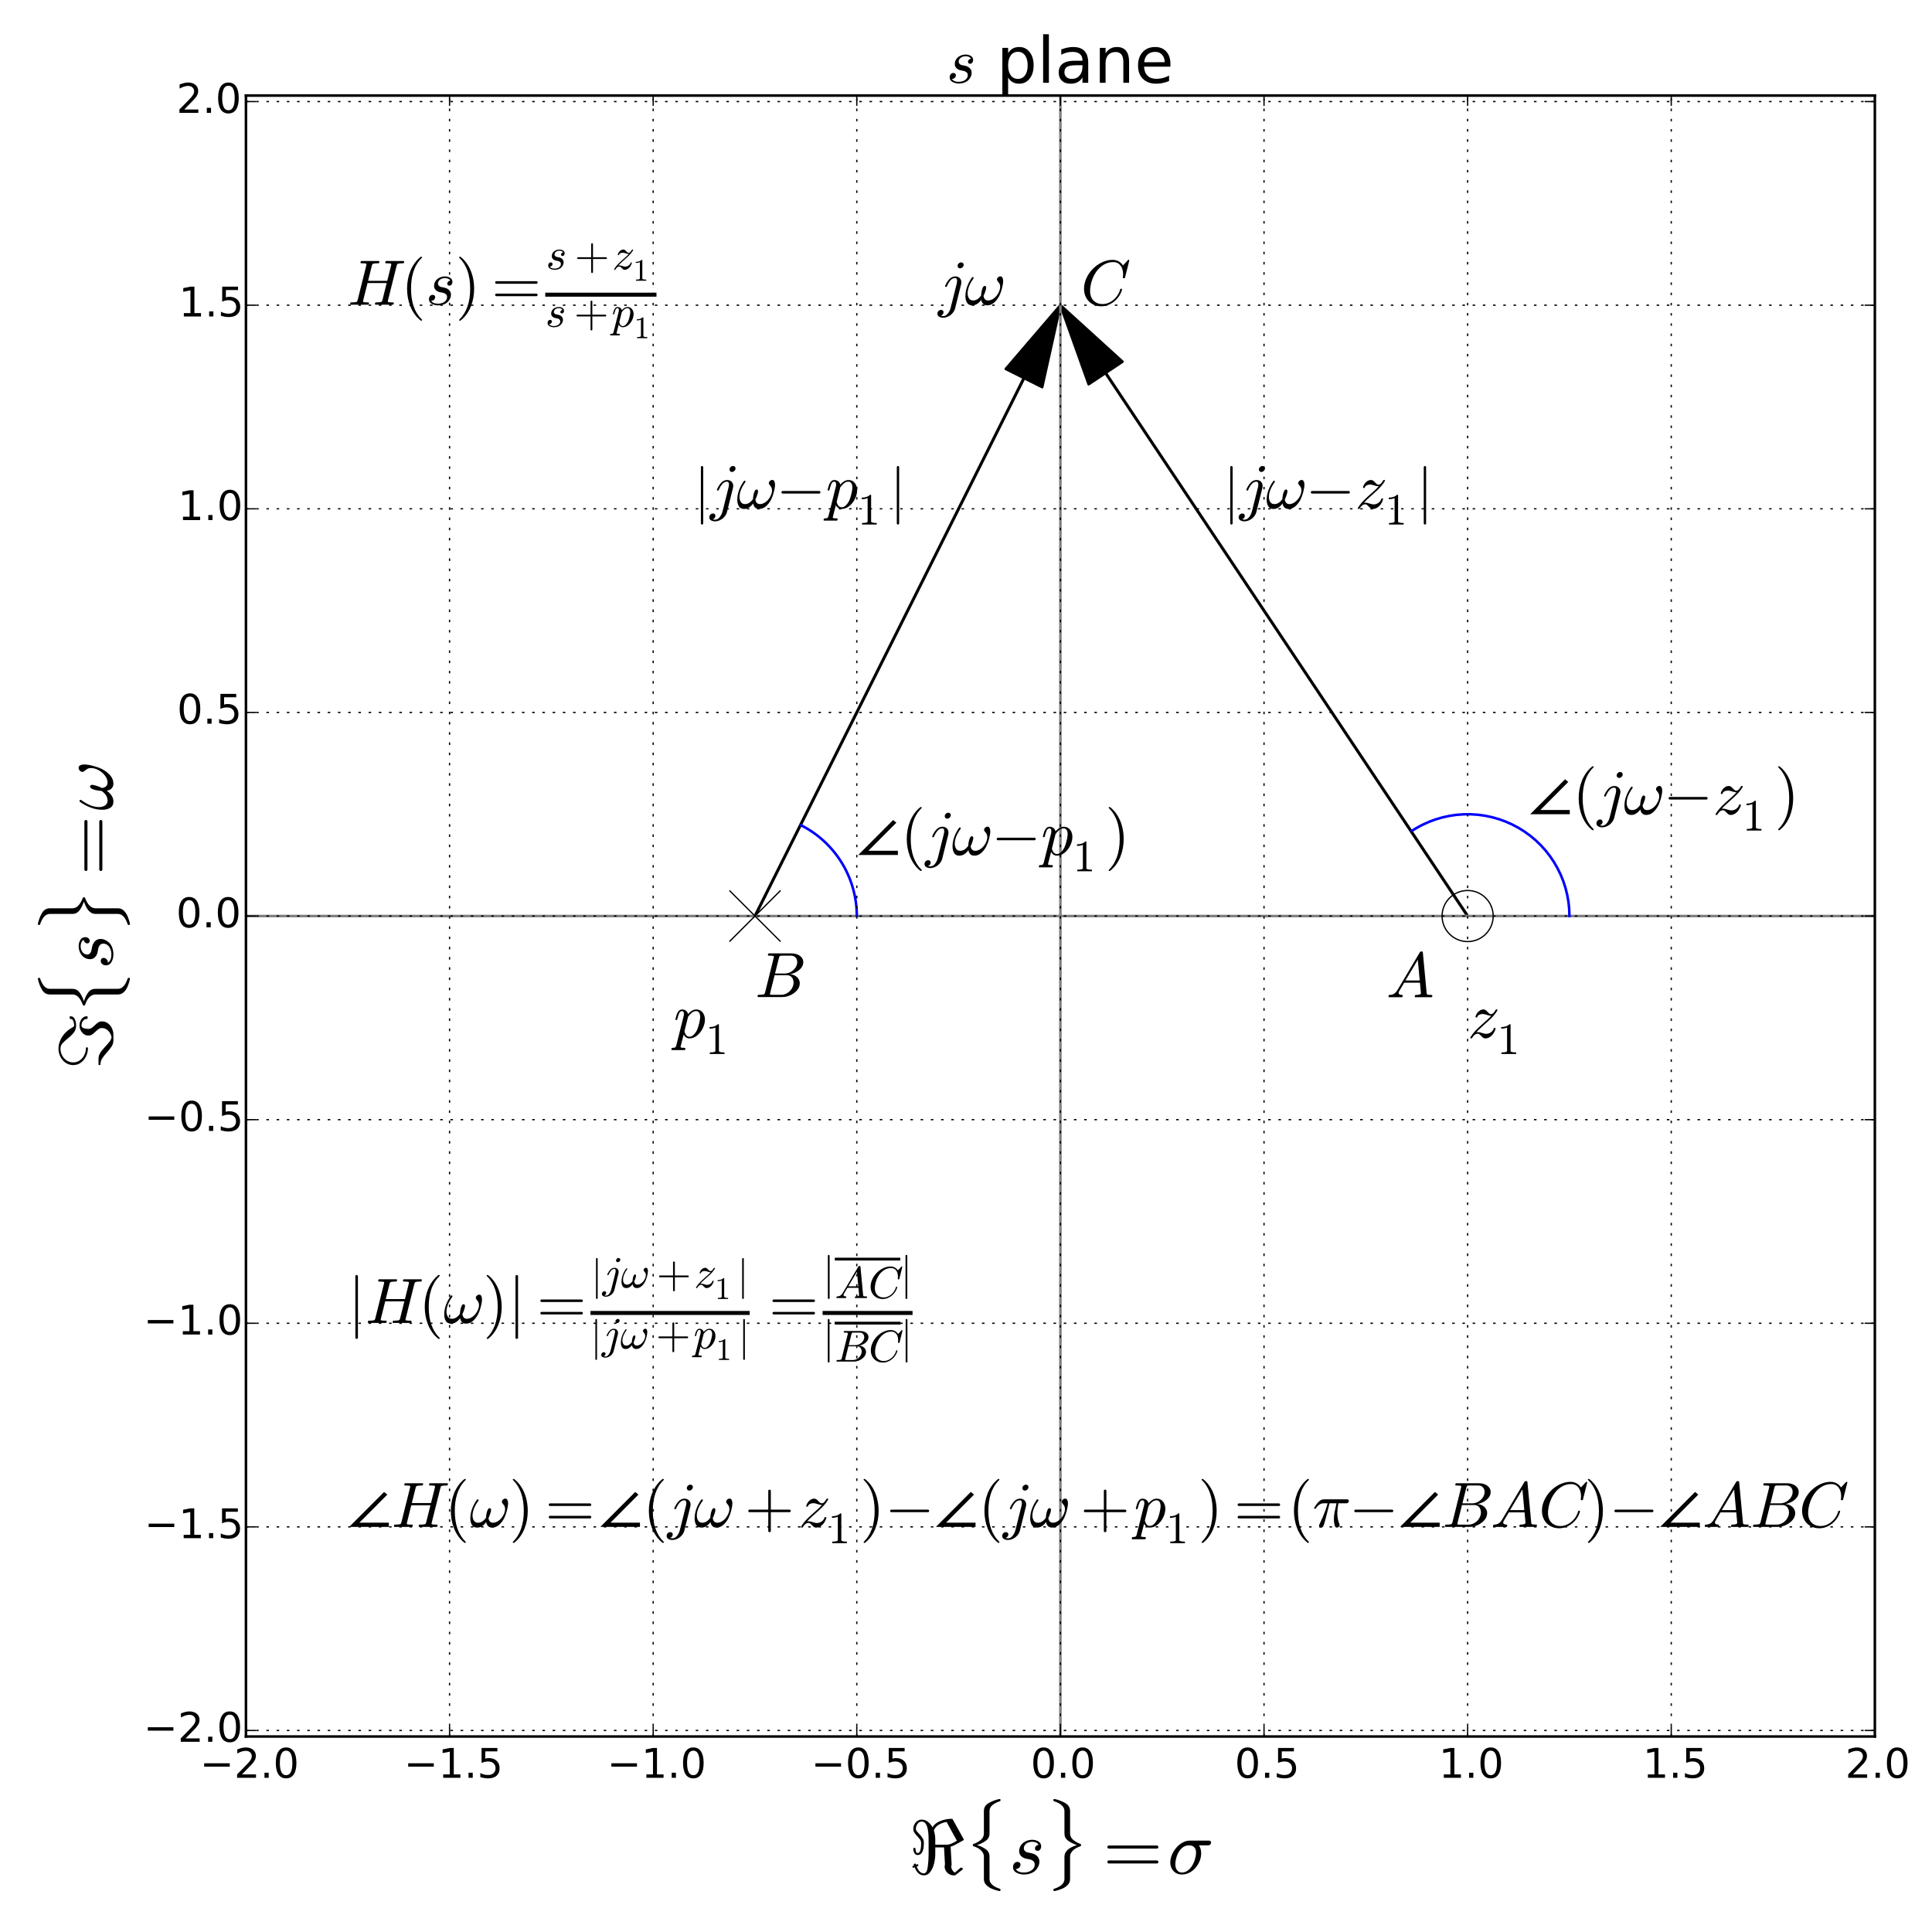 <?xml version="1.0" encoding="utf-8" standalone="no"?>
<!DOCTYPE svg PUBLIC "-//W3C//DTD SVG 1.1//EN"
  "http://www.w3.org/Graphics/SVG/1.1/DTD/svg11.dtd">
<!-- Created with matplotlib (http://matplotlib.org/) -->
<svg height="756pt" version="1.1" viewBox="0 0 756 756" width="756pt" xmlns="http://www.w3.org/2000/svg" xmlns:xlink="http://www.w3.org/1999/xlink">
 <defs>
  <style type="text/css">
*{stroke-linecap:butt;stroke-linejoin:round;}
  </style>
 </defs>
 <g id="figure_1">
  <g id="patch_1">
   <path d="
M0 756
L756 756
L756 0
L0 0
z
" style="fill:#ffffff;"/>
  </g>
  <g id="axes_1">
   <g id="patch_2">
    <path d="
M96.244 679.5
L733.641 679.5
L733.641 37.4
L96.244 37.4
L96.244 679.5" style="fill:none;"/>
   </g>
   <g id="patch_3">
    <path clip-path="url(#p40ac537a30)" d="
M414.942 119.426
L439.25 141.524
L432.687 145.899
L574.358 358.406
L574.225 358.494
L432.554 145.988
L425.991 150.363
z
" style="stroke:#000000;stroke-linejoin:miter;"/>
   </g>
   <g id="patch_4">
    <path clip-path="url(#p40ac537a30)" d="
M414.942 119.426
L407.816 151.495
L400.761 147.967
L295.502 358.486
L295.359 358.414
L400.618 147.896
L393.563 144.368
z
" style="stroke:#000000;stroke-linejoin:miter;"/>
   </g>
   <g id="line2d_1">
    <path clip-path="url(#p40ac537a30)" d="
M-541.153 358.45
M-1 358.45
L757 358.45" style="fill:none;stroke:#808080;stroke-linecap:square;"/>
   </g>
   <g id="line2d_2">
    <path clip-path="url(#p40ac537a30)" d="
M414.942 1314.55
M414.942 757
L414.942 -1" style="fill:none;stroke:#808080;stroke-linecap:square;"/>
   </g>
   <g id="line2d_3">
    <defs>
     <path d="
M0 10
C2.652 10 5.196 8.946 7.071 7.071
C8.946 5.196 10 2.652 10 0
C10 -2.652 8.946 -5.196 7.071 -7.071
C5.196 -8.946 2.652 -10 0 -10
C-2.652 -10 -5.196 -8.946 -7.071 -7.071
C-8.946 -5.196 -10 -2.652 -10 0
C-10 2.652 -8.946 5.196 -7.071 7.071
C-5.196 8.946 -2.652 10 0 10
z
" id="m1f3a911c3b" style="stroke:#000000;stroke-width:0.5;"/>
    </defs>
    <g clip-path="url(#p40ac537a30)">
     <use style="fill:none;stroke:#000000;stroke-width:0.5;" x="574.291" xlink:href="#m1f3a911c3b" y="358.45"/>
    </g>
   </g>
   <g id="line2d_4">
    <defs>
     <path d="
M-10 10
L10 -10
M-10 -10
L10 10" id="m5a800472e8" style="stroke:#000000;stroke-width:0.5;"/>
    </defs>
    <g clip-path="url(#p40ac537a30)">
     <use style="fill:none;stroke:#000000;stroke-width:0.5;" x="295.43" xlink:href="#m5a800472e8" y="358.45"/>
    </g>
   </g>
   <g id="line2d_5">
    <path clip-path="url(#p40ac537a30)" d="
M614.129 358.45
L614.031 355.664
L613.739 352.891
L613.254 350.146
L612.577 347.441
L611.713 344.79
L610.666 342.206
L609.441 339.702
L608.044 337.289
L606.481 334.98
L604.761 332.786
L602.891 330.718
L600.881 328.785
L598.741 326.998
L596.482 325.365
L594.113 323.894
L591.648 322.592
L589.097 321.466
L586.474 320.521
L583.792 319.762
L581.062 319.192
L578.3 318.815
L575.518 318.632
L572.73 318.643
L569.95 318.85
L567.191 319.251
L564.466 319.843
L561.79 320.625
L559.175 321.592
L556.634 322.74
L554.18 324.062
L552.486 325.11
L552.486 325.11" style="fill:none;stroke:#0000ff;stroke-linecap:square;"/>
   </g>
   <g id="line2d_6">
    <path clip-path="url(#p40ac537a30)" d="
M335.268 358.45
L335.266 358.052
L335.26 357.653
L335.25 357.255
L335.236 356.857
L335.218 356.459
L335.196 356.061
L335.17 355.664
L335.14 355.266
L335.106 354.869
L335.069 354.473
L335.027 354.077
L334.981 353.681
L334.931 353.286
L334.878 352.891
L334.82 352.497
L334.759 352.103
L334.693 351.71
L334.624 351.318
L334.551 350.926
L334.473 350.536
L334.392 350.146
L334.307 349.756
L334.219 349.368
L334.126 348.981
L334.029 348.594
L333.929 348.209
L333.824 347.824
L333.716 347.441
L333.604 347.058
L333.488 346.677
L333.369 346.297
L333.245 345.919
L333.118 345.541
L332.987 345.165
L332.852 344.79
L332.714 344.416
L332.572 344.044
L332.426 343.674
L332.276 343.304
L332.123 342.937
L331.966 342.57
L331.805 342.206
L331.641 341.843
L331.473 341.482
L331.302 341.122
L331.127 340.764
L330.948 340.408
L330.766 340.054
L330.58 339.702
L330.391 339.351
L330.198 339.002
L330.002 338.656
L329.802 338.311
L329.599 337.968
L329.393 337.628
L329.183 337.289
L328.969 336.953
L328.753 336.618
L328.533 336.286
L328.309 335.956
L328.083 335.629
L327.853 335.303
L327.62 334.98
L327.384 334.659
L327.144 334.341
L326.901 334.025
L326.656 333.712
L326.407 333.401
L326.155 333.092
L325.9 332.786
L325.641 332.483
L325.38 332.182
L325.116 331.884
L324.849 331.588
L324.579 331.295
L324.306 331.005
L324.03 330.718
L323.751 330.433
L323.47 330.151
L323.185 329.872
L322.898 329.596
L322.608 329.323
L322.316 329.053
L322.02 328.785
L321.722 328.521
L321.422 328.26
L321.118 328.001
L320.813 327.746
L320.504 327.494
L320.194 327.244
L319.88 326.998
L319.565 326.755
L319.246 326.516
L318.926 326.279
L318.603 326.046
L318.278 325.816
L317.95 325.589
L317.621 325.365
L317.289 325.145
L316.954 324.928
L316.618 324.715
L316.28 324.504
L315.939 324.298
L315.597 324.094
L315.252 323.894
L314.906 323.698
L314.557 323.505
L314.207 323.315
L313.854 323.129
L313.5 322.947" style="fill:none;stroke:#0000ff;stroke-linecap:square;"/>
   </g>
   <g id="patch_5">
    <path d="
M96.244 37.4
L733.641 37.4" style="fill:none;stroke:#000000;stroke-linecap:square;stroke-linejoin:miter;"/>
   </g>
   <g id="patch_6">
    <path d="
M733.641 679.5
L733.641 37.4" style="fill:none;stroke:#000000;stroke-linecap:square;stroke-linejoin:miter;"/>
   </g>
   <g id="patch_7">
    <path d="
M96.244 679.5
L733.641 679.5" style="fill:none;stroke:#000000;stroke-linecap:square;stroke-linejoin:miter;"/>
   </g>
   <g id="patch_8">
    <path d="
M96.244 679.5
L96.244 37.4" style="fill:none;stroke:#000000;stroke-linecap:square;stroke-linejoin:miter;"/>
   </g>
   <g id="matplotlib.axis_1">
    <g id="xtick_1">
     <g id="line2d_7">
      <path clip-path="url(#p40ac537a30)" d="
M96.244 679.5
L96.244 37.4" style="fill:none;stroke:#000000;stroke-dasharray:1,3;stroke-dashoffset:0.0;stroke-width:0.5;"/>
     </g>
     <g id="line2d_8">
      <defs>
       <path d="
M0 0
L0 -4" id="m93b0483c22" style="stroke:#000000;stroke-width:0.5;"/>
      </defs>
      <g>
       <use style="stroke:#000000;stroke-width:0.5;" x="96.244" xlink:href="#m93b0483c22" y="679.5"/>
      </g>
     </g>
     <g id="line2d_9">
      <defs>
       <path d="
M0 0
L0 4" id="m741efc42ff" style="stroke:#000000;stroke-width:0.5;"/>
      </defs>
      <g>
       <use style="stroke:#000000;stroke-width:0.5;" x="96.244" xlink:href="#m741efc42ff" y="37.4"/>
      </g>
     </g>
     <g id="text_1">
      <!-- −2.0 -->
      <defs>
       <path d="
M10.594 35.5
L73.188 35.5
L73.188 27.203
L10.594 27.203
z
" id="BitstreamVeraSans-Roman-2212"/>
       <path d="
M19.188 8.297
L53.609 8.297
L53.609 0
L7.328 0
L7.328 8.297
Q12.938 14.109 22.625 23.891
Q32.328 33.688 34.812 36.531
Q39.547 41.844 41.422 45.531
Q43.312 49.219 43.312 52.781
Q43.312 58.594 39.234 62.25
Q35.156 65.922 28.609 65.922
Q23.969 65.922 18.812 64.312
Q13.672 62.703 7.812 59.422
L7.812 69.391
Q13.766 71.781 18.938 73
Q24.125 74.219 28.422 74.219
Q39.75 74.219 46.484 68.547
Q53.219 62.891 53.219 53.422
Q53.219 48.922 51.531 44.891
Q49.859 40.875 45.406 35.406
Q44.188 33.984 37.641 27.219
Q31.109 20.453 19.188 8.297" id="BitstreamVeraSans-Roman-32"/>
       <path d="
M31.781 66.406
Q24.172 66.406 20.328 58.906
Q16.5 51.422 16.5 36.375
Q16.5 21.391 20.328 13.891
Q24.172 6.391 31.781 6.391
Q39.453 6.391 43.281 13.891
Q47.125 21.391 47.125 36.375
Q47.125 51.422 43.281 58.906
Q39.453 66.406 31.781 66.406
M31.781 74.219
Q44.047 74.219 50.516 64.516
Q56.984 54.828 56.984 36.375
Q56.984 17.969 50.516 8.266
Q44.047 -1.422 31.781 -1.422
Q19.531 -1.422 13.062 8.266
Q6.594 17.969 6.594 36.375
Q6.594 54.828 13.062 64.516
Q19.531 74.219 31.781 74.219" id="BitstreamVeraSans-Roman-30"/>
       <path d="
M10.688 12.406
L21 12.406
L21 0
L10.688 0
z
" id="BitstreamVeraSans-Roman-2e"/>
      </defs>
      <g transform="translate(78.196 695.658)scale(0.16 -0.16)">
       <use xlink:href="#BitstreamVeraSans-Roman-2212"/>
       <use x="83.789" xlink:href="#BitstreamVeraSans-Roman-32"/>
       <use x="147.412" xlink:href="#BitstreamVeraSans-Roman-2e"/>
       <use x="179.199" xlink:href="#BitstreamVeraSans-Roman-30"/>
      </g>
     </g>
    </g>
    <g id="xtick_2">
     <g id="line2d_10">
      <path clip-path="url(#p40ac537a30)" d="
M175.918 679.5
L175.918 37.4" style="fill:none;stroke:#000000;stroke-dasharray:1,3;stroke-dashoffset:0.0;stroke-width:0.5;"/>
     </g>
     <g id="line2d_11">
      <g>
       <use style="stroke:#000000;stroke-width:0.5;" x="175.918" xlink:href="#m93b0483c22" y="679.5"/>
      </g>
     </g>
     <g id="line2d_12">
      <g>
       <use style="stroke:#000000;stroke-width:0.5;" x="175.918" xlink:href="#m741efc42ff" y="37.4"/>
      </g>
     </g>
     <g id="text_2">
      <!-- −1.5 -->
      <defs>
       <path d="
M12.406 8.297
L28.516 8.297
L28.516 63.922
L10.984 60.406
L10.984 69.391
L28.422 72.906
L38.281 72.906
L38.281 8.297
L54.391 8.297
L54.391 0
L12.406 0
z
" id="BitstreamVeraSans-Roman-31"/>
       <path d="
M10.797 72.906
L49.516 72.906
L49.516 64.594
L19.828 64.594
L19.828 46.734
Q21.969 47.469 24.109 47.828
Q26.266 48.188 28.422 48.188
Q40.625 48.188 47.75 41.5
Q54.891 34.812 54.891 23.391
Q54.891 11.625 47.562 5.094
Q40.234 -1.422 26.906 -1.422
Q22.312 -1.422 17.547 -0.641
Q12.797 0.141 7.719 1.703
L7.719 11.625
Q12.109 9.234 16.797 8.062
Q21.484 6.891 26.703 6.891
Q35.156 6.891 40.078 11.328
Q45.016 15.766 45.016 23.391
Q45.016 31 40.078 35.438
Q35.156 39.891 26.703 39.891
Q22.75 39.891 18.812 39.016
Q14.891 38.141 10.797 36.281
z
" id="BitstreamVeraSans-Roman-35"/>
      </defs>
      <g transform="translate(158.038 695.658)scale(0.16 -0.16)">
       <use xlink:href="#BitstreamVeraSans-Roman-2212"/>
       <use x="83.789" xlink:href="#BitstreamVeraSans-Roman-31"/>
       <use x="147.412" xlink:href="#BitstreamVeraSans-Roman-2e"/>
       <use x="179.199" xlink:href="#BitstreamVeraSans-Roman-35"/>
      </g>
     </g>
    </g>
    <g id="xtick_3">
     <g id="line2d_13">
      <path clip-path="url(#p40ac537a30)" d="
M255.593 679.5
L255.593 37.4" style="fill:none;stroke:#000000;stroke-dasharray:1,3;stroke-dashoffset:0.0;stroke-width:0.5;"/>
     </g>
     <g id="line2d_14">
      <g>
       <use style="stroke:#000000;stroke-width:0.5;" x="255.593" xlink:href="#m93b0483c22" y="679.5"/>
      </g>
     </g>
     <g id="line2d_15">
      <g>
       <use style="stroke:#000000;stroke-width:0.5;" x="255.593" xlink:href="#m741efc42ff" y="37.4"/>
      </g>
     </g>
     <g id="text_3">
      <!-- −1.0 -->
      <g transform="translate(237.545 695.658)scale(0.16 -0.16)">
       <use xlink:href="#BitstreamVeraSans-Roman-2212"/>
       <use x="83.789" xlink:href="#BitstreamVeraSans-Roman-31"/>
       <use x="147.412" xlink:href="#BitstreamVeraSans-Roman-2e"/>
       <use x="179.199" xlink:href="#BitstreamVeraSans-Roman-30"/>
      </g>
     </g>
    </g>
    <g id="xtick_4">
     <g id="line2d_16">
      <path clip-path="url(#p40ac537a30)" d="
M335.268 679.5
L335.268 37.4" style="fill:none;stroke:#000000;stroke-dasharray:1,3;stroke-dashoffset:0.0;stroke-width:0.5;"/>
     </g>
     <g id="line2d_17">
      <g>
       <use style="stroke:#000000;stroke-width:0.5;" x="335.268" xlink:href="#m93b0483c22" y="679.5"/>
      </g>
     </g>
     <g id="line2d_18">
      <g>
       <use style="stroke:#000000;stroke-width:0.5;" x="335.268" xlink:href="#m741efc42ff" y="37.4"/>
      </g>
     </g>
     <g id="text_4">
      <!-- −0.5 -->
      <g transform="translate(317.388 695.658)scale(0.16 -0.16)">
       <use xlink:href="#BitstreamVeraSans-Roman-2212"/>
       <use x="83.789" xlink:href="#BitstreamVeraSans-Roman-30"/>
       <use x="147.412" xlink:href="#BitstreamVeraSans-Roman-2e"/>
       <use x="179.199" xlink:href="#BitstreamVeraSans-Roman-35"/>
      </g>
     </g>
    </g>
    <g id="xtick_5">
     <g id="line2d_19">
      <path clip-path="url(#p40ac537a30)" d="
M414.942 679.5
L414.942 37.4" style="fill:none;stroke:#000000;stroke-dasharray:1,3;stroke-dashoffset:0.0;stroke-width:0.5;"/>
     </g>
     <g id="line2d_20">
      <g>
       <use style="stroke:#000000;stroke-width:0.5;" x="414.942" xlink:href="#m93b0483c22" y="679.5"/>
      </g>
     </g>
     <g id="line2d_21">
      <g>
       <use style="stroke:#000000;stroke-width:0.5;" x="414.942" xlink:href="#m741efc42ff" y="37.4"/>
      </g>
     </g>
     <g id="text_5">
      <!-- 0.0 -->
      <g transform="translate(403.278 695.658)scale(0.16 -0.16)">
       <use xlink:href="#BitstreamVeraSans-Roman-30"/>
       <use x="63.623" xlink:href="#BitstreamVeraSans-Roman-2e"/>
       <use x="95.41" xlink:href="#BitstreamVeraSans-Roman-30"/>
      </g>
     </g>
    </g>
    <g id="xtick_6">
     <g id="line2d_22">
      <path clip-path="url(#p40ac537a30)" d="
M494.617 679.5
L494.617 37.4" style="fill:none;stroke:#000000;stroke-dasharray:1,3;stroke-dashoffset:0.0;stroke-width:0.5;"/>
     </g>
     <g id="line2d_23">
      <g>
       <use style="stroke:#000000;stroke-width:0.5;" x="494.617" xlink:href="#m93b0483c22" y="679.5"/>
      </g>
     </g>
     <g id="line2d_24">
      <g>
       <use style="stroke:#000000;stroke-width:0.5;" x="494.617" xlink:href="#m741efc42ff" y="37.4"/>
      </g>
     </g>
     <g id="text_6">
      <!-- 0.5 -->
      <g transform="translate(483.121 695.658)scale(0.16 -0.16)">
       <use xlink:href="#BitstreamVeraSans-Roman-30"/>
       <use x="63.623" xlink:href="#BitstreamVeraSans-Roman-2e"/>
       <use x="95.41" xlink:href="#BitstreamVeraSans-Roman-35"/>
      </g>
     </g>
    </g>
    <g id="xtick_7">
     <g id="line2d_25">
      <path clip-path="url(#p40ac537a30)" d="
M574.291 679.5
L574.291 37.4" style="fill:none;stroke:#000000;stroke-dasharray:1,3;stroke-dashoffset:0.0;stroke-width:0.5;"/>
     </g>
     <g id="line2d_26">
      <g>
       <use style="stroke:#000000;stroke-width:0.5;" x="574.291" xlink:href="#m93b0483c22" y="679.5"/>
      </g>
     </g>
     <g id="line2d_27">
      <g>
       <use style="stroke:#000000;stroke-width:0.5;" x="574.291" xlink:href="#m741efc42ff" y="37.4"/>
      </g>
     </g>
     <g id="text_7">
      <!-- 1.0 -->
      <g transform="translate(562.979 695.658)scale(0.16 -0.16)">
       <use xlink:href="#BitstreamVeraSans-Roman-31"/>
       <use x="63.623" xlink:href="#BitstreamVeraSans-Roman-2e"/>
       <use x="95.41" xlink:href="#BitstreamVeraSans-Roman-30"/>
      </g>
     </g>
    </g>
    <g id="xtick_8">
     <g id="line2d_28">
      <path clip-path="url(#p40ac537a30)" d="
M653.966 679.5
L653.966 37.4" style="fill:none;stroke:#000000;stroke-dasharray:1,3;stroke-dashoffset:0.0;stroke-width:0.5;"/>
     </g>
     <g id="line2d_29">
      <g>
       <use style="stroke:#000000;stroke-width:0.5;" x="653.966" xlink:href="#m93b0483c22" y="679.5"/>
      </g>
     </g>
     <g id="line2d_30">
      <g>
       <use style="stroke:#000000;stroke-width:0.5;" x="653.966" xlink:href="#m741efc42ff" y="37.4"/>
      </g>
     </g>
     <g id="text_8">
      <!-- 1.5 -->
      <g transform="translate(642.821 695.658)scale(0.16 -0.16)">
       <use xlink:href="#BitstreamVeraSans-Roman-31"/>
       <use x="63.623" xlink:href="#BitstreamVeraSans-Roman-2e"/>
       <use x="95.41" xlink:href="#BitstreamVeraSans-Roman-35"/>
      </g>
     </g>
    </g>
    <g id="xtick_9">
     <g id="line2d_31">
      <path clip-path="url(#p40ac537a30)" d="
M733.641 679.5
L733.641 37.4" style="fill:none;stroke:#000000;stroke-dasharray:1,3;stroke-dashoffset:0.0;stroke-width:0.5;"/>
     </g>
     <g id="line2d_32">
      <g>
       <use style="stroke:#000000;stroke-width:0.5;" x="733.641" xlink:href="#m93b0483c22" y="679.5"/>
      </g>
     </g>
     <g id="line2d_33">
      <g>
       <use style="stroke:#000000;stroke-width:0.5;" x="733.641" xlink:href="#m741efc42ff" y="37.4"/>
      </g>
     </g>
     <g id="text_9">
      <!-- 2.0 -->
      <g transform="translate(722.036 695.658)scale(0.16 -0.16)">
       <use xlink:href="#BitstreamVeraSans-Roman-32"/>
       <use x="63.623" xlink:href="#BitstreamVeraSans-Roman-2e"/>
       <use x="95.41" xlink:href="#BitstreamVeraSans-Roman-30"/>
      </g>
     </g>
    </g>
    <g id="text_10">
     <!-- $\Re \{s\} = \sigma$ -->
     <defs>
      <path d="
M11.078 -115.094
L11.078 -113.922
Q11.078 -113.234 11.812 -113.094
Q25.484 -108.641 25.484 -100.203
L25.484 -71
Q25.484 -61.078 41.703 -56
Q34.672 -53.609 30.078 -50.141
Q25.484 -46.688 25.484 -40.922
L25.484 -11.719
Q25.484 -3.219 11.812 1.219
Q11.078 1.375 11.078 2
L11.078 3.219
Q11.078 4 12.016 4
L13.188 4
Q21.234 2.047 27.016 -1.516
Q32.812 -5.078 32.812 -11.531
L32.812 -40.719
Q32.812 -45.703 36.781 -49.094
Q40.766 -52.484 46.484 -54.594
Q47.125 -54.781 47.125 -55.422
L47.125 -56.594
Q47.125 -56.891 46.484 -57.422
Q43.266 -58.5 40.094 -60.375
Q36.922 -62.25 34.859 -65.016
Q32.812 -67.781 32.812 -71.188
L32.812 -100.391
Q32.812 -104.891 29.703 -108.031
Q26.609 -111.188 22.453 -112.922
Q18.312 -114.656 13.188 -115.922
L12.016 -115.922
Q11.625 -115.922 11.344 -115.641
Q11.078 -115.375 11.078 -115.094" id="Cmex10-aa"/>
      <path d="
M18.703 -1.125
Q14.266 -1.125 10.812 1
Q7.375 3.125 5.484 6.734
Q3.609 10.359 3.609 14.703
Q3.609 19.344 5.703 24.469
Q7.812 29.594 11.453 33.844
Q15.094 38.094 19.672 40.594
Q24.266 43.109 29.109 43.109
L54.297 43.109
Q55.328 43.109 56.047 42.422
Q56.781 41.75 56.781 40.578
Q56.781 39.109 55.734 38.016
Q54.688 36.922 53.219 36.922
L41.016 36.922
Q43.891 32.625 43.891 26.516
Q43.891 21.484 41.938 16.594
Q39.984 11.719 36.516 7.688
Q33.062 3.656 28.438 1.266
Q23.828 -1.125 18.703 -1.125
M18.797 1.516
Q24.266 1.516 28.484 5.781
Q32.719 10.062 34.953 16.234
Q37.203 22.406 37.203 27.688
Q37.203 31.984 34.828 34.453
Q32.469 36.922 28.219 36.922
Q22.406 36.922 18.328 33.016
Q14.266 29.109 12.234 23.188
Q10.203 17.281 10.203 11.812
Q10.203 7.516 12.469 4.516
Q14.75 1.516 18.797 1.516" id="Cmmi10-be"/>
      <path d="
M8.688 6.109
Q11.375 1.516 19.484 1.516
Q23 1.516 26.172 2.703
Q29.344 3.906 31.422 6.297
Q33.5 8.688 33.5 12.109
Q33.5 14.703 31.641 16.359
Q29.781 18.016 27.094 18.609
L21.688 19.672
Q17.969 20.609 15.578 23.141
Q13.188 25.688 13.188 29.297
Q13.188 33.734 15.594 37.156
Q18.016 40.578 21.969 42.375
Q25.922 44.188 30.172 44.188
Q34.719 44.188 38.297 42.016
Q41.891 39.844 41.891 35.594
Q41.891 33.297 40.594 31.531
Q39.312 29.781 37.016 29.781
Q35.688 29.781 34.734 30.641
Q33.797 31.5 33.797 32.812
Q33.797 33.984 34.453 35.078
Q35.109 36.188 36.203 36.844
Q37.312 37.5 38.484 37.5
Q37.594 39.656 35.172 40.625
Q32.766 41.609 29.984 41.609
Q27.438 41.609 24.891 40.578
Q22.359 39.547 20.812 37.562
Q19.281 35.594 19.281 32.906
Q19.281 31.109 20.547 29.734
Q21.828 28.375 23.688 27.781
L29.5 26.609
Q32.281 26.031 34.594 24.531
Q36.922 23.047 38.25 20.766
Q39.594 18.5 39.594 15.578
Q39.594 11.859 37.516 8.25
Q35.453 4.641 32.422 2.484
Q27.094 -1.125 19.391 -1.125
Q14.062 -1.125 9.609 1.312
Q5.172 3.766 5.172 8.594
Q5.172 11.328 6.75 13.344
Q8.344 15.375 11.078 15.375
Q12.703 15.375 13.797 14.391
Q14.891 13.422 14.891 11.812
Q14.891 9.516 13.172 7.812
Q11.469 6.109 9.188 6.109
z
" id="Cmmi10-73"/>
      <path d="
M7.516 13.281
Q6.688 13.281 6.141 13.906
Q5.609 14.547 5.609 15.281
Q5.609 16.109 6.141 16.688
Q6.688 17.281 7.516 17.281
L70.312 17.281
Q71.047 17.281 71.578 16.688
Q72.125 16.109 72.125 15.281
Q72.125 14.547 71.578 13.906
Q71.047 13.281 70.312 13.281
z

M7.516 32.719
Q6.688 32.719 6.141 33.297
Q5.609 33.891 5.609 34.719
Q5.609 35.453 6.141 36.078
Q6.688 36.719 7.516 36.719
L70.312 36.719
Q71.047 36.719 71.578 36.078
Q72.125 35.453 72.125 34.719
Q72.125 33.891 71.578 33.297
Q71.047 32.719 70.312 32.719
z
" id="Cmr10-3d"/>
      <path d="
M25.484 -100.391
L25.484 -71.188
Q25.484 -67.781 23.484 -64.984
Q21.484 -62.203 18.5 -60.422
Q15.531 -58.641 11.812 -57.422
Q11.078 -57.031 11.078 -56.594
L11.078 -55.422
Q11.078 -54.734 11.812 -54.594
Q17.625 -52.594 21.547 -49.219
Q25.484 -45.844 25.484 -40.719
L25.484 -11.531
Q25.484 -5.078 31.312 -1.484
Q37.156 2.094 45.125 4
L46.297 4
Q46.578 4 46.844 3.781
Q47.125 3.562 47.125 3.219
L47.125 2
Q47.125 1.422 46.484 1.219
Q40.922 -0.484 36.859 -3.625
Q32.812 -6.781 32.812 -11.719
L32.812 -40.922
Q32.812 -46.781 28.188 -50.219
Q23.578 -53.656 16.5 -56
Q23.391 -58.062 28.094 -61.547
Q32.812 -65.047 32.812 -71
L32.812 -100.203
Q32.812 -103.562 34.859 -106.094
Q36.922 -108.641 39.938 -110.297
Q42.969 -111.969 46.484 -113.094
Q47.125 -113.281 47.125 -113.922
L47.125 -115.094
Q47.125 -115.375 46.844 -115.641
Q46.578 -115.922 46.297 -115.922
L45.125 -115.922
Q39.984 -114.656 35.812 -112.922
Q31.641 -111.188 28.562 -108.031
Q25.484 -104.891 25.484 -100.391" id="Cmex10-a9"/>
      <path d="
M5.812 7.719
Q5.281 7.719 4.828 8.156
Q4.391 8.594 4.391 9.078
Q4.391 9.719 4.906 10
Q5.422 10.297 6.5 10.594
Q6.109 11.188 6.109 11.719
Q6.109 11.922 6.297 12.312
L7.172 13.094
Q7.328 13.281 7.812 13.281
Q8.156 13.281 8.375 13.031
Q8.594 12.797 8.781 12.359
Q8.984 11.922 9.078 11.719
Q9.375 11.859 9.953 12.078
Q10.547 12.312 10.891 12.312
Q11.422 12.312 11.859 11.859
Q12.312 11.422 12.312 10.891
Q12.312 10.25 11.5 9.875
Q10.688 9.516 10.016 9.281
Q13.484 0.391 19.391 0.391
Q23.297 0.391 24.438 8.656
Q25.594 16.938 25.594 25.391
L25.594 44.484
Q25.594 67.922 16.703 67.922
Q13.234 67.922 11.109 64.938
Q8.984 61.969 8.984 58.5
Q8.984 56.781 9.828 55.703
Q10.688 54.641 13.641 51.516
Q16.609 48.391 18 45.922
Q19.391 43.453 19.391 40.281
Q19.391 24.312 11.281 24.312
Q8.453 24.312 7.031 26.906
Q5.609 29.5 5.609 32.516
Q5.609 33.594 6.5 33.594
L7.719 33.594
Q8.016 33.594 8.25 33.328
Q8.5 33.062 8.5 32.719
Q8.5 30.719 9.078 28.812
Q9.672 26.906 11.281 26.906
Q15.828 26.906 15.828 39.891
Q15.828 42.625 14.203 44.812
Q12.594 47.016 9.812 49.906
Q7.719 52.297 6.656 54.125
Q5.609 55.953 5.609 58.203
Q5.609 61.375 7.047 64.203
Q8.5 67.047 11.016 68.781
Q13.531 70.516 16.703 70.516
Q19.578 70.516 22.266 69.172
Q24.953 67.828 27.078 65.5
Q29.203 63.188 30.609 60.5
Q34.078 66.109 41.234 68.844
Q48.391 71.578 56 71.578
Q56.5 71.578 56.781 71.297
L71.297 45.125
Q71.484 44.531 71.484 44.484
Q71.484 43.844 71.188 43.703
L65.188 40.375
Q64.016 39.75 62.406 38.859
Q60.797 37.984 59.562 37.375
Q58.344 36.766 57 36.172
Q55.672 35.594 54.297 35.203
L55.609 12.406
Q55.609 11.719 55.391 10.812
Q55.172 9.906 55.172 9.422
Q55.172 7.031 56.438 4.828
Q57.719 2.641 59.719 1.312
L67.391 7.812
Q67.578 8.016 68.016 8.016
Q68.406 8.016 69.141 7.516
Q69.875 7.031 70.016 6.984
Q70.312 6.844 70.312 6.297
Q70.312 5.812 70.016 5.516
L60.406 -2
Q60.203 -2.203 59.906 -2.203
L58.109 -2.203
Q55.078 -2.203 52.391 -0.609
Q49.703 0.984 48.094 3.656
Q46.484 6.344 46.484 9.422
Q46.484 9.969 46.703 10.906
Q46.922 11.859 46.922 12.406
L45.703 34.281
L34.281 34.281
L34.281 25.203
Q34.281 20.016 32.812 13.594
Q31.344 7.172 27.953 2.484
Q24.562 -2.203 19.391 -2.203
Q11.469 -2.203 7.422 8.297
Q7.031 8.109 6.484 7.906
Q5.953 7.719 5.812 7.719
M34.281 37.797
L49.812 37.797
Q51.609 37.797 53.828 38.594
Q56.062 39.406 57.938 40.406
Q59.812 41.406 62.5 42.922
L49.031 67.484
Q43.219 66.453 38.641 63.719
Q34.078 60.984 32.422 56.297
Q33.406 53.328 33.844 50.422
Q34.281 47.516 34.281 44.484
z
" id="Cmsy10-3c"/>
     </defs>
     <g transform="translate(355.692 733.385)scale(0.3 -0.3)">
      <use transform="translate(0.0 0.706)" xlink:href="#Cmsy10-3c"/>
      <use transform="translate(72.217 94.0)" xlink:href="#Cmex10-a9"/>
      <use transform="translate(130.518 0.706)" xlink:href="#Cmmi10-73"/>
      <use transform="translate(177.295 94.0)" xlink:href="#Cmex10-aa"/>
      <use transform="translate(253.154 0.706)" xlink:href="#Cmr10-3d"/>
      <use transform="translate(337.213 0.706)" xlink:href="#Cmmi10-be"/>
     </g>
    </g>
   </g>
   <g id="matplotlib.axis_2">
    <g id="ytick_1">
     <g id="line2d_34">
      <path clip-path="url(#p40ac537a30)" d="
M96.244 677.148
L733.641 677.148" style="fill:none;stroke:#000000;stroke-dasharray:1,3;stroke-dashoffset:0.0;stroke-width:0.5;"/>
     </g>
     <g id="line2d_35">
      <defs>
       <path d="
M0 0
L4 0" id="m728421d6d4" style="stroke:#000000;stroke-width:0.5;"/>
      </defs>
      <g>
       <use style="stroke:#000000;stroke-width:0.5;" x="96.244" xlink:href="#m728421d6d4" y="677.148"/>
      </g>
     </g>
     <g id="line2d_36">
      <defs>
       <path d="
M0 0
L-4 0" id="mcb0005524f" style="stroke:#000000;stroke-width:0.5;"/>
      </defs>
      <g>
       <use style="stroke:#000000;stroke-width:0.5;" x="733.641" xlink:href="#mcb0005524f" y="677.148"/>
      </g>
     </g>
     <g id="text_11">
      <!-- −2.0 -->
      <g transform="translate(56.149 681.563)scale(0.16 -0.16)">
       <use xlink:href="#BitstreamVeraSans-Roman-2212"/>
       <use x="83.789" xlink:href="#BitstreamVeraSans-Roman-32"/>
       <use x="147.412" xlink:href="#BitstreamVeraSans-Roman-2e"/>
       <use x="179.199" xlink:href="#BitstreamVeraSans-Roman-30"/>
      </g>
     </g>
    </g>
    <g id="ytick_2">
     <g id="line2d_37">
      <path clip-path="url(#p40ac537a30)" d="
M96.244 597.474
L733.641 597.474" style="fill:none;stroke:#000000;stroke-dasharray:1,3;stroke-dashoffset:0.0;stroke-width:0.5;"/>
     </g>
     <g id="line2d_38">
      <g>
       <use style="stroke:#000000;stroke-width:0.5;" x="96.244" xlink:href="#m728421d6d4" y="597.474"/>
      </g>
     </g>
     <g id="line2d_39">
      <g>
       <use style="stroke:#000000;stroke-width:0.5;" x="733.641" xlink:href="#mcb0005524f" y="597.474"/>
      </g>
     </g>
     <g id="text_12">
      <!-- −1.5 -->
      <g transform="translate(56.484 601.889)scale(0.16 -0.16)">
       <use xlink:href="#BitstreamVeraSans-Roman-2212"/>
       <use x="83.789" xlink:href="#BitstreamVeraSans-Roman-31"/>
       <use x="147.412" xlink:href="#BitstreamVeraSans-Roman-2e"/>
       <use x="179.199" xlink:href="#BitstreamVeraSans-Roman-35"/>
      </g>
     </g>
    </g>
    <g id="ytick_3">
     <g id="line2d_40">
      <path clip-path="url(#p40ac537a30)" d="
M96.244 517.799
L733.641 517.799" style="fill:none;stroke:#000000;stroke-dasharray:1,3;stroke-dashoffset:0.0;stroke-width:0.5;"/>
     </g>
     <g id="line2d_41">
      <g>
       <use style="stroke:#000000;stroke-width:0.5;" x="96.244" xlink:href="#m728421d6d4" y="517.799"/>
      </g>
     </g>
     <g id="line2d_42">
      <g>
       <use style="stroke:#000000;stroke-width:0.5;" x="733.641" xlink:href="#mcb0005524f" y="517.799"/>
      </g>
     </g>
     <g id="text_13">
      <!-- −1.0 -->
      <g transform="translate(56.149 522.214)scale(0.16 -0.16)">
       <use xlink:href="#BitstreamVeraSans-Roman-2212"/>
       <use x="83.789" xlink:href="#BitstreamVeraSans-Roman-31"/>
       <use x="147.412" xlink:href="#BitstreamVeraSans-Roman-2e"/>
       <use x="179.199" xlink:href="#BitstreamVeraSans-Roman-30"/>
      </g>
     </g>
    </g>
    <g id="ytick_4">
     <g id="line2d_43">
      <path clip-path="url(#p40ac537a30)" d="
M96.244 438.125
L733.641 438.125" style="fill:none;stroke:#000000;stroke-dasharray:1,3;stroke-dashoffset:0.0;stroke-width:0.5;"/>
     </g>
     <g id="line2d_44">
      <g>
       <use style="stroke:#000000;stroke-width:0.5;" x="96.244" xlink:href="#m728421d6d4" y="438.125"/>
      </g>
     </g>
     <g id="line2d_45">
      <g>
       <use style="stroke:#000000;stroke-width:0.5;" x="733.641" xlink:href="#mcb0005524f" y="438.125"/>
      </g>
     </g>
     <g id="text_14">
      <!-- −0.5 -->
      <g transform="translate(56.484 442.54)scale(0.16 -0.16)">
       <use xlink:href="#BitstreamVeraSans-Roman-2212"/>
       <use x="83.789" xlink:href="#BitstreamVeraSans-Roman-30"/>
       <use x="147.412" xlink:href="#BitstreamVeraSans-Roman-2e"/>
       <use x="179.199" xlink:href="#BitstreamVeraSans-Roman-35"/>
      </g>
     </g>
    </g>
    <g id="ytick_5">
     <g id="line2d_46">
      <path clip-path="url(#p40ac537a30)" d="
M96.244 358.45
L733.641 358.45" style="fill:none;stroke:#000000;stroke-dasharray:1,3;stroke-dashoffset:0.0;stroke-width:0.5;"/>
     </g>
     <g id="line2d_47">
      <g>
       <use style="stroke:#000000;stroke-width:0.5;" x="96.244" xlink:href="#m728421d6d4" y="358.45"/>
      </g>
     </g>
     <g id="line2d_48">
      <g>
       <use style="stroke:#000000;stroke-width:0.5;" x="733.641" xlink:href="#mcb0005524f" y="358.45"/>
      </g>
     </g>
     <g id="text_15">
      <!-- 0.0 -->
      <g transform="translate(68.916 362.865)scale(0.16 -0.16)">
       <use xlink:href="#BitstreamVeraSans-Roman-30"/>
       <use x="63.623" xlink:href="#BitstreamVeraSans-Roman-2e"/>
       <use x="95.41" xlink:href="#BitstreamVeraSans-Roman-30"/>
      </g>
     </g>
    </g>
    <g id="ytick_6">
     <g id="line2d_49">
      <path clip-path="url(#p40ac537a30)" d="
M96.244 278.775
L733.641 278.775" style="fill:none;stroke:#000000;stroke-dasharray:1,3;stroke-dashoffset:0.0;stroke-width:0.5;"/>
     </g>
     <g id="line2d_50">
      <g>
       <use style="stroke:#000000;stroke-width:0.5;" x="96.244" xlink:href="#m728421d6d4" y="278.775"/>
      </g>
     </g>
     <g id="line2d_51">
      <g>
       <use style="stroke:#000000;stroke-width:0.5;" x="733.641" xlink:href="#mcb0005524f" y="278.775"/>
      </g>
     </g>
     <g id="text_16">
      <!-- 0.5 -->
      <g transform="translate(69.251 283.19)scale(0.16 -0.16)">
       <use xlink:href="#BitstreamVeraSans-Roman-30"/>
       <use x="63.623" xlink:href="#BitstreamVeraSans-Roman-2e"/>
       <use x="95.41" xlink:href="#BitstreamVeraSans-Roman-35"/>
      </g>
     </g>
    </g>
    <g id="ytick_7">
     <g id="line2d_52">
      <path clip-path="url(#p40ac537a30)" d="
M96.244 199.101
L733.641 199.101" style="fill:none;stroke:#000000;stroke-dasharray:1,3;stroke-dashoffset:0.0;stroke-width:0.5;"/>
     </g>
     <g id="line2d_53">
      <g>
       <use style="stroke:#000000;stroke-width:0.5;" x="96.244" xlink:href="#m728421d6d4" y="199.101"/>
      </g>
     </g>
     <g id="line2d_54">
      <g>
       <use style="stroke:#000000;stroke-width:0.5;" x="733.641" xlink:href="#mcb0005524f" y="199.101"/>
      </g>
     </g>
     <g id="text_17">
      <!-- 1.0 -->
      <g transform="translate(69.619 203.516)scale(0.16 -0.16)">
       <use xlink:href="#BitstreamVeraSans-Roman-31"/>
       <use x="63.623" xlink:href="#BitstreamVeraSans-Roman-2e"/>
       <use x="95.41" xlink:href="#BitstreamVeraSans-Roman-30"/>
      </g>
     </g>
    </g>
    <g id="ytick_8">
     <g id="line2d_55">
      <path clip-path="url(#p40ac537a30)" d="
M96.244 119.426
L733.641 119.426" style="fill:none;stroke:#000000;stroke-dasharray:1,3;stroke-dashoffset:0.0;stroke-width:0.5;"/>
     </g>
     <g id="line2d_56">
      <g>
       <use style="stroke:#000000;stroke-width:0.5;" x="96.244" xlink:href="#m728421d6d4" y="119.426"/>
      </g>
     </g>
     <g id="line2d_57">
      <g>
       <use style="stroke:#000000;stroke-width:0.5;" x="733.641" xlink:href="#mcb0005524f" y="119.426"/>
      </g>
     </g>
     <g id="text_18">
      <!-- 1.5 -->
      <g transform="translate(69.954 123.841)scale(0.16 -0.16)">
       <use xlink:href="#BitstreamVeraSans-Roman-31"/>
       <use x="63.623" xlink:href="#BitstreamVeraSans-Roman-2e"/>
       <use x="95.41" xlink:href="#BitstreamVeraSans-Roman-35"/>
      </g>
     </g>
    </g>
    <g id="ytick_9">
     <g id="line2d_58">
      <path clip-path="url(#p40ac537a30)" d="
M96.244 39.752
L733.641 39.752" style="fill:none;stroke:#000000;stroke-dasharray:1,3;stroke-dashoffset:0.0;stroke-width:0.5;"/>
     </g>
     <g id="line2d_59">
      <g>
       <use style="stroke:#000000;stroke-width:0.5;" x="96.244" xlink:href="#m728421d6d4" y="39.752"/>
      </g>
     </g>
     <g id="line2d_60">
      <g>
       <use style="stroke:#000000;stroke-width:0.5;" x="733.641" xlink:href="#mcb0005524f" y="39.752"/>
      </g>
     </g>
     <g id="text_19">
      <!-- 2.0 -->
      <g transform="translate(69.034 44.167)scale(0.16 -0.16)">
       <use xlink:href="#BitstreamVeraSans-Roman-32"/>
       <use x="63.623" xlink:href="#BitstreamVeraSans-Roman-2e"/>
       <use x="95.41" xlink:href="#BitstreamVeraSans-Roman-30"/>
      </g>
     </g>
    </g>
    <g id="text_20">
     <!-- $\Im \{s\} = \omega$ -->
     <defs>
      <path d="
M12.109 -1.125
Q6.453 -1.125 3.938 3.016
Q1.422 7.172 1.422 13.188
Q1.422 17.141 2.125 20.922
Q2.828 24.703 4.266 28.578
Q5.719 32.469 7.562 35.859
Q9.422 39.266 11.719 42.484
Q12.156 43.109 12.891 43.109
Q13.531 43.109 13.922 42.719
Q14.312 42.328 14.312 41.797
Q14.312 41.266 14.016 40.828
Q4.891 28.266 4.891 17.672
Q4.891 13.094 7 9.797
Q9.125 6.5 13.484 6.5
Q17.234 6.5 20.438 8.688
Q23.641 10.891 25.984 14.312
Q25.984 16.062 26.594 19.766
Q27.203 23.484 28.484 26.391
Q29.781 29.297 31.594 29.297
Q33.891 29.297 33.891 26.609
Q33.891 25.047 33.219 22.672
Q32.562 20.312 31.75 18.266
Q30.953 16.219 29.781 13.625
Q30.953 6.5 36.922 6.5
Q40.375 6.5 43.859 8.5
Q47.359 10.5 50.047 13.75
Q52.734 17 54.266 20.75
Q55.812 24.516 55.812 27.875
Q55.812 30.906 54.859 32.594
Q53.906 34.281 52.344 36.125
Q50.781 37.984 50.781 39.109
Q50.781 41.062 52.438 42.672
Q54.109 44.281 56 44.281
Q58.453 44.281 59.469 42.062
Q60.5 39.844 60.5 37.016
Q60.5 32.422 58.672 25.438
Q56.844 18.453 54.5 13.812
Q51.266 7.516 46.406 3.188
Q41.547 -1.125 35.5 -1.125
Q31.641 -1.125 29.266 1.188
Q26.906 3.516 26.219 7.516
Q23.438 3.562 19.875 1.219
Q16.312 -1.125 12.109 -1.125" id="Cmmi10-21"/>
      <path d="
M6.5 15.719
Q5.609 15.719 5.609 16.609
L5.609 17.484
Q5.609 18.312 6.5 18.312
L13.484 18.312
Q17.625 18.312 21.016 16.359
Q24.422 14.406 29.297 9.859
Q34.188 5.328 36.328 3.688
Q38.484 2.047 41.891 1.219
Q45.016 1.812 47.766 3.547
Q50.531 5.281 52.219 7.984
Q53.906 10.688 53.906 13.922
Q53.906 16.266 52.688 18.062
Q51.469 19.875 48.953 22.484
Q46.438 25.094 45.266 27.016
Q44.094 28.953 44.094 31.391
Q44.094 34.766 46.016 37.453
Q47.953 40.141 51.078 41.625
Q54.203 43.109 57.422 43.109
Q60.203 43.109 62.953 41.969
Q65.719 40.828 67.5 38.594
Q69.281 36.375 69.281 33.5
Q69.281 32.516 68.5 32.516
L66.703 32.516
Q65.828 32.516 65.828 33.297
Q65.828 36.531 63.25 38.5
Q60.688 40.484 57.422 40.484
Q54.688 40.484 53.734 37.625
Q52.781 34.766 52.781 31.391
Q52.781 29.203 53.922 27.438
Q55.078 25.688 57.562 23.094
Q60.062 20.516 61.328 18.5
Q62.594 16.5 62.594 13.922
Q62.594 9.422 60.078 6.031
Q57.562 2.641 53.516 0.75
Q49.469 -1.125 45.125 -1.125
L38.094 -1.125
Q33.734 -1.125 30.266 0.969
Q26.812 3.078 22.188 7.25
Q17.578 11.422 14.203 13.562
Q10.844 15.719 6.5 15.719
M5.609 51.312
Q5.609 55.375 7.359 58.984
Q9.125 62.594 12.156 65.156
Q15.188 67.719 19.016 69.109
Q22.859 70.516 26.906 70.516
Q32.328 70.516 37.578 68.312
Q42.828 66.109 47.016 62.219
Q51.219 58.344 54 53.516
Q54.891 51.859 55.609 50.969
Q56.344 50.094 57.422 50.094
Q60.453 50.094 63.141 51.219
Q65.828 52.344 65.828 54.984
Q65.828 55.906 66.703 55.906
L68.5 55.906
Q69.281 55.906 69.281 54.781
Q69.281 50.984 65.516 49.25
Q61.766 47.516 57.422 47.516
Q52.203 47.516 48.562 50.125
Q44.922 52.734 40.812 57.812
Q36.719 62.891 33.812 65.406
Q30.906 67.922 26.906 67.922
Q22.312 67.922 18.156 65.75
Q14.016 63.578 11.547 59.766
Q9.078 55.953 9.078 51.312
Q9.078 46.484 11.766 42.672
Q14.453 38.875 18.797 36.797
Q23.141 34.719 27.875 34.719
Q28.219 34.719 28.469 34.453
Q28.719 34.188 28.719 33.891
L28.719 33.016
Q28.719 32.078 27.688 32.078
Q22.219 32.078 17.094 34.5
Q11.969 36.922 8.781 41.312
Q5.609 45.703 5.609 51.312" id="Cmsy10-3d"/>
     </defs>
     <g transform="translate(44.249 418.45)rotate(-90.0)scale(0.3 -0.3)">
      <use transform="translate(0.0 0.706)" xlink:href="#Cmsy10-3d"/>
      <use transform="translate(72.217 94.0)" xlink:href="#Cmex10-a9"/>
      <use transform="translate(130.518 0.706)" xlink:href="#Cmmi10-73"/>
      <use transform="translate(177.295 94.0)" xlink:href="#Cmex10-aa"/>
      <use transform="translate(253.154 0.706)" xlink:href="#Cmr10-3d"/>
      <use transform="translate(337.213 0.706)" xlink:href="#Cmmi10-21"/>
     </g>
    </g>
   </g>
   <g id="text_21">
    <!-- $z_1$ -->
    <defs>
     <path d="
M9.281 0
L9.281 3.516
Q21.781 3.516 21.781 6.688
L21.781 59.188
Q16.609 56.688 8.688 56.688
L8.688 60.203
Q20.953 60.203 27.203 66.609
L28.609 66.609
Q28.953 66.609 29.266 66.328
Q29.594 66.062 29.594 65.719
L29.594 6.688
Q29.594 3.516 42.094 3.516
L42.094 0
z
" id="Cmr10-31"/>
     <path d="
M4.891 -1.125
Q4.109 -1.125 4.109 -0.203
Q4.109 0.297 4.297 0.484
Q6.984 5.125 10.766 9.344
Q14.547 13.578 19.359 17.891
Q24.172 22.219 29.031 26.562
Q33.891 30.906 36.922 34.281
L36.531 34.281
Q34.328 34.281 30.078 35.688
Q25.828 37.109 23.391 37.109
Q20.75 37.109 18.25 35.953
Q15.766 34.812 15.094 32.422
Q14.938 31.688 14.312 31.688
L13.094 31.688
Q12.312 31.688 12.312 32.719
L12.312 33.016
Q13.094 35.938 14.875 38.469
Q16.656 41.016 19.266 42.594
Q21.875 44.188 24.703 44.188
Q26.703 44.188 28.016 43.281
Q29.344 42.391 31.094 40.484
Q32.859 38.578 33.953 37.75
Q35.062 36.922 36.719 36.922
Q38.922 36.922 40.656 38.922
Q42.391 40.922 44.094 43.891
Q44.391 44.188 44.828 44.188
L46 44.188
Q46.344 44.188 46.562 43.938
Q46.781 43.703 46.781 43.312
Q46.781 42.969 46.578 42.672
Q43.891 38.031 40.297 34
Q36.719 29.984 30.922 24.781
Q25.141 19.578 21.156 15.984
Q17.188 12.406 13.719 8.594
Q14.5 8.797 15.828 8.797
Q18.266 8.797 22.484 7.391
Q26.703 6 29 6
Q31.5 6 34.031 7.078
Q36.578 8.156 38.422 10.109
Q40.281 12.062 40.922 14.594
Q41.156 15.281 41.703 15.281
L42.922 15.281
Q43.312 15.281 43.547 14.969
Q43.797 14.656 43.797 14.312
Q43.797 14.203 43.703 14.016
Q42.781 10.203 40.484 6.766
Q38.188 3.328 34.844 1.094
Q31.5 -1.125 27.688 -1.125
Q25.781 -1.125 24.453 -0.234
Q23.141 0.641 21.359 2.562
Q19.578 4.5 18.453 5.344
Q17.328 6.203 15.719 6.203
Q10.75 6.203 6.781 -0.781
Q6.453 -1.125 6.109 -1.125
z
" id="Cmmi10-7a"/>
    </defs>
    <g transform="translate(574.291 406.255)scale(0.25 -0.25)">
     <use transform="translate(0.0 0.812)" xlink:href="#Cmmi10-7a"/>
     <use transform="translate(46.484 -24.697)scale(0.7)" xlink:href="#Cmr10-31"/>
    </g>
   </g>
   <g id="text_22">
    <!-- $p_1$ -->
    <defs>
     <path d="
M-2.484 -19.391
Q-3.422 -19.391 -3.422 -18.109
Q-3.078 -15.922 -2.094 -15.922
Q1.031 -15.922 2.266 -15.359
Q3.516 -14.797 4.203 -12.5
L15.484 32.516
Q16.219 34.375 16.219 37.312
Q16.219 41.609 13.281 41.609
Q10.156 41.609 8.641 37.859
Q7.125 34.125 5.719 28.422
Q5.719 27.781 4.891 27.781
L3.719 27.781
Q3.469 27.781 3.172 28.141
Q2.875 28.516 2.875 28.812
Q3.953 33.156 4.953 36.172
Q5.953 39.203 8.078 41.688
Q10.203 44.188 13.375 44.188
Q16.797 44.188 19.375 42.25
Q21.969 40.328 22.703 37.016
Q25.438 40.188 28.75 42.188
Q32.078 44.188 35.594 44.188
Q39.797 44.188 42.891 41.938
Q46 39.703 47.562 36.062
Q49.125 32.422 49.125 28.219
Q49.125 21.781 45.828 14.891
Q42.531 8.016 36.891 3.438
Q31.25 -1.125 24.812 -1.125
Q21.875 -1.125 19.5 0.531
Q17.141 2.203 15.828 4.891
L11.281 -12.891
Q11.031 -14.359 10.984 -14.594
Q10.984 -15.922 17.578 -15.922
Q18.609 -15.922 18.609 -17.188
Q18.266 -18.5 18.047 -18.938
Q17.828 -19.391 16.891 -19.391
z

M24.906 1.516
Q28.375 1.516 31.344 4.375
Q34.328 7.234 36.188 10.797
Q37.547 13.484 38.734 17.359
Q39.938 21.234 40.812 25.625
Q41.703 30.031 41.703 32.625
Q41.703 34.906 41.094 36.906
Q40.484 38.922 39.094 40.266
Q37.703 41.609 35.406 41.609
Q31.734 41.609 28.484 38.984
Q25.25 36.375 22.609 32.516
L22.609 32.172
L17.094 10.109
Q17.781 6.547 19.734 4.031
Q21.688 1.516 24.906 1.516" id="Cmmi10-70"/>
    </defs>
    <g transform="translate(263.56 406.255)scale(0.25 -0.25)">
     <use transform="translate(0.0 0.812)" xlink:href="#Cmmi10-70"/>
     <use transform="translate(50.293 -24.697)scale(0.7)" xlink:href="#Cmr10-31"/>
    </g>
   </g>
   <g id="text_23">
    <!-- $j\omega$ -->
    <defs>
     <path d="
M-1.312 -14.203
Q-1.312 -11.766 0.359 -9.984
Q2.047 -8.203 4.5 -8.203
Q6.109 -8.203 7.203 -9.203
Q8.297 -10.203 8.297 -11.812
Q8.297 -13.719 7.094 -15.25
Q5.906 -16.797 4.109 -17.281
Q5.859 -17.922 7.625 -17.922
Q11.859 -17.922 14.984 -13.984
Q18.109 -10.062 19.391 -5.172
L28.812 32.422
Q29.5 35.297 29.5 37.312
Q29.5 41.609 26.516 41.609
Q22.125 41.609 18.828 37.625
Q15.531 33.641 13.484 28.422
Q13.281 27.781 12.703 27.781
L11.531 27.781
Q10.688 27.781 10.688 28.719
L10.688 29
Q12.938 35.016 17.078 39.594
Q21.234 44.188 26.703 44.188
Q30.859 44.188 33.516 41.594
Q36.188 39.016 36.188 35.016
Q36.188 33.594 35.891 32.172
L26.422 -5.812
Q25.391 -9.859 22.5 -13.234
Q19.625 -16.609 15.625 -18.562
Q11.625 -20.516 7.422 -20.516
Q4.047 -20.516 1.359 -18.891
Q-1.312 -17.281 -1.312 -14.203
M30.328 60.594
Q30.328 62.797 32.031 64.453
Q33.734 66.109 35.891 66.109
Q37.594 66.109 38.688 65.062
Q39.797 64.016 39.797 62.406
Q39.797 60.156 38.016 58.469
Q36.234 56.781 34.078 56.781
Q32.469 56.781 31.391 57.906
Q30.328 59.031 30.328 60.594" id="Cmmi10-6a"/>
    </defs>
    <g transform="translate(367.137 119.426)scale(0.25 -0.25)">
     <use transform="translate(0.0 0.891)" xlink:href="#Cmmi10-6a"/>
     <use transform="translate(41.113 0.891)" xlink:href="#Cmmi10-21"/>
    </g>
   </g>
   <g id="text_24">
    <!-- $\left|j\omega - z_1\right|$ -->
    <defs>
     <path d="
M11.922 -23.188
L11.922 73.188
Q11.922 73.969 12.5 74.484
Q13.094 75 13.922 75
Q14.656 75 15.281 74.484
Q15.922 73.969 15.922 73.188
L15.922 -23.188
Q15.922 -23.969 15.281 -24.484
Q14.656 -25 13.922 -25
Q13.094 -25 12.5 -24.484
Q11.922 -23.969 11.922 -23.188" id="Cmsy10-6a"/>
     <path d="
M10.203 23
Q9.375 23 8.828 23.625
Q8.297 24.266 8.297 25
Q8.297 25.734 8.828 26.359
Q9.375 27 10.203 27
L67.578 27
Q68.359 27 68.875 26.359
Q69.391 25.734 69.391 25
Q69.391 24.266 68.875 23.625
Q68.359 23 67.578 23
z
" id="Cmsy10-a1"/>
    </defs>
    <g transform="translate(478.682 199.101)scale(0.25 -0.25)">
     <use transform="translate(0.0 -1.712)scale(0.916)" xlink:href="#Cmsy10-6a"/>
     <use transform="translate(25.363 0.891)" xlink:href="#Cmmi10-6a"/>
     <use transform="translate(66.476 0.891)" xlink:href="#Cmmi10-21"/>
     <use transform="translate(128.683 0.891)" xlink:href="#Cmsy10-a1"/>
     <use transform="translate(206.368 0.891)" xlink:href="#Cmmi10-7a"/>
     <use transform="translate(252.853 -24.619)scale(0.7)" xlink:href="#Cmr10-31"/>
     <use transform="translate(302.853 -1.712)scale(0.916)" xlink:href="#Cmsy10-6a"/>
    </g>
   </g>
   <g id="text_25">
    <!-- $\left|j\omega - p_1\right|$ -->
    <g transform="translate(271.528 199.101)scale(0.25 -0.25)">
     <use transform="translate(0.0 -1.712)scale(0.916)" xlink:href="#Cmsy10-6a"/>
     <use transform="translate(25.363 0.891)" xlink:href="#Cmmi10-6a"/>
     <use transform="translate(66.476 0.891)" xlink:href="#Cmmi10-21"/>
     <use transform="translate(128.683 0.891)" xlink:href="#Cmsy10-a1"/>
     <use transform="translate(206.368 0.891)" xlink:href="#Cmmi10-70"/>
     <use transform="translate(256.661 -24.619)scale(0.7)" xlink:href="#Cmr10-31"/>
     <use transform="translate(306.661 -1.712)scale(0.916)" xlink:href="#Cmsy10-6a"/>
    </g>
   </g>
   <g id="text_26">
    <!-- $\angle (j\omega - z_1)$ -->
    <defs>
     <path d="
M31 -24.812
Q25.438 -20.406 21.406 -14.719
Q17.391 -9.031 14.812 -2.578
Q12.25 3.859 10.984 10.891
Q9.719 17.922 9.719 25
Q9.719 32.172 10.984 39.203
Q12.25 46.234 14.859 52.734
Q17.484 59.234 21.531 64.891
Q25.594 70.562 31 74.812
Q31 75 31.5 75
L32.422 75
Q32.719 75 32.953 74.734
Q33.203 74.469 33.203 74.125
Q33.203 73.688 33.016 73.484
Q28.125 68.703 24.875 63.234
Q21.625 57.766 19.641 51.578
Q17.672 45.406 16.797 38.781
Q15.922 32.172 15.922 25
Q15.922 -6.781 32.906 -23.297
Q33.203 -23.578 33.203 -24.125
Q33.203 -24.359 32.938 -24.672
Q32.672 -25 32.422 -25
L31.5 -25
Q31 -25 31 -24.812" id="Cmr10-28"/>
     <path d="
M6.5 -25
Q5.609 -25 5.609 -24.125
Q5.609 -23.688 5.812 -23.484
Q22.906 -6.781 22.906 25
Q22.906 56.781 6 73.297
Q5.609 73.531 5.609 74.125
Q5.609 74.469 5.875 74.734
Q6.156 75 6.5 75
L7.422 75
Q7.719 75 7.906 74.812
Q15.094 69.141 19.875 61.031
Q24.656 52.938 26.875 43.75
Q29.109 34.578 29.109 25
Q29.109 17.922 27.906 11.062
Q26.703 4.203 24.094 -2.453
Q21.484 -9.125 17.484 -14.766
Q13.484 -20.406 7.906 -24.812
Q7.719 -25 7.422 -25
z
" id="Cmr10-29"/>
     <path d="
M64.297 0
L2.297 0
L56.906 54.703
L61.906 50.5
L18.203 6.594
L64.297 6.594
z
" id="STIXGeneral-Regular-2220"/>
    </defs>
    <g transform="translate(598.194 318.613)scale(0.25 -0.25)">
     <use xlink:href="#STIXGeneral-Regular-2220"/>
     <use transform="translate(68.5 0.0)" xlink:href="#Cmr10-28"/>
     <use transform="translate(107.318 0.0)" xlink:href="#Cmmi10-6a"/>
     <use transform="translate(148.432 0.0)" xlink:href="#Cmmi10-21"/>
     <use transform="translate(210.639 0.0)" xlink:href="#Cmsy10-a1"/>
     <use transform="translate(288.324 0.0)" xlink:href="#Cmmi10-7a"/>
     <use transform="translate(334.809 -25.509)scale(0.7)" xlink:href="#Cmr10-31"/>
     <use transform="translate(384.809 0.0)" xlink:href="#Cmr10-29"/>
    </g>
   </g>
   <g id="text_27">
    <!-- $\angle (j\omega - p_1)$ -->
    <g transform="translate(335.268 334.548)scale(0.25 -0.25)">
     <use xlink:href="#STIXGeneral-Regular-2220"/>
     <use transform="translate(68.5 0.0)" xlink:href="#Cmr10-28"/>
     <use transform="translate(107.318 0.0)" xlink:href="#Cmmi10-6a"/>
     <use transform="translate(148.432 0.0)" xlink:href="#Cmmi10-21"/>
     <use transform="translate(210.639 0.0)" xlink:href="#Cmsy10-a1"/>
     <use transform="translate(288.324 0.0)" xlink:href="#Cmmi10-70"/>
     <use transform="translate(338.617 -25.509)scale(0.7)" xlink:href="#Cmr10-31"/>
     <use transform="translate(388.617 0.0)" xlink:href="#Cmr10-29"/>
    </g>
   </g>
   <g id="text_28">
    <!-- $A$ -->
    <defs>
     <path d="
M4.5 0
Q3.516 0 3.516 1.312
Q3.906 3.516 4.781 3.516
Q8.844 3.516 11.797 5.125
Q14.75 6.734 16.891 10.109
Q17.094 10.297 17.094 10.297
L52.781 70.516
Q53.562 71.578 54.688 71.578
L56 71.578
Q56.297 71.578 56.594 71.453
Q56.891 71.344 57.109 71.062
Q57.328 70.797 57.328 70.516
L63.375 5.906
Q63.375 5.469 63.812 4.594
Q64.797 3.516 71.297 3.516
Q72.312 3.516 72.312 2.203
Q71.969 0.875 71.75 0.438
Q71.531 0 70.609 0
L45.609 0
Q44.672 0 44.672 1.312
Q45.219 3.516 46 3.516
Q53.906 3.516 54.391 6.203
L52.875 22.703
L28.219 22.703
L20.219 9.281
Q19.484 8.203 19.484 6.781
Q19.484 5.031 21.172 4.266
Q22.859 3.516 24.906 3.516
Q25.875 3.516 25.875 2.203
Q25.531 0.781 25.328 0.391
Q25.141 0 24.219 0
z

M30.172 26.219
L52.484 26.219
L49.516 58.594
z
" id="Cmmi10-41"/>
    </defs>
    <g transform="translate(542.422 390.32)scale(0.25 -0.25)">
     <use transform="translate(0.0 0.422)" xlink:href="#Cmmi10-41"/>
    </g>
   </g>
   <g id="text_29">
    <!-- $B$ -->
    <defs>
     <path d="
M4.984 0
Q4 0 4 1.312
Q4.047 1.562 4.188 2.141
Q4.344 2.734 4.578 3.125
Q4.828 3.516 5.328 3.516
Q8.156 3.516 10.25 3.656
Q12.359 3.812 13.812 4.203
Q14.984 4.641 15.719 6.891
L29.391 61.812
Q29.594 62.797 29.594 63.188
Q29.594 64.266 28.422 64.406
Q26.516 64.797 21.188 64.797
Q20.219 64.797 20.219 66.109
Q20.266 66.359 20.406 66.969
Q20.562 67.578 20.828 67.938
Q21.094 68.312 21.484 68.312
L57.328 68.312
Q60.594 68.312 63.797 67.5
Q67 66.703 69.703 64.938
Q72.406 63.188 74 60.562
Q75.594 57.953 75.594 54.5
Q75.594 50.734 73.656 47.5
Q71.734 44.281 68.672 41.891
Q65.625 39.5 62.078 37.953
Q58.547 36.422 54.688 35.688
Q57.422 35.688 60.219 34.609
Q63.031 33.547 65.234 31.688
Q67.438 29.828 68.781 27.234
Q70.125 24.656 70.125 21.688
Q70.125 15.672 65.922 10.688
Q61.719 5.719 55.344 2.859
Q48.969 0 43.016 0
z

M23.391 4.297
Q23.391 3.516 26.812 3.516
L41.109 3.516
Q46 3.516 50.484 6.219
Q54.984 8.938 57.688 13.422
Q60.406 17.922 60.406 22.797
Q60.406 25.781 59.156 28.438
Q57.906 31.109 55.562 32.641
Q53.219 34.188 50.203 34.188
L30.719 34.188
L23.781 6.5
Q23.391 5.125 23.391 4.297
M31.391 36.812
L46.578 36.812
Q51.375 36.812 55.891 39.25
Q60.406 41.703 63.25 45.891
Q66.109 50.094 66.109 54.781
Q66.109 59.125 63.391 61.953
Q60.688 64.797 56.391 64.797
L42.672 64.797
Q39.984 64.797 39.062 64.297
Q38.141 63.812 37.5 61.375
z
" id="Cmmi10-42"/>
    </defs>
    <g transform="translate(295.43 390.32)scale(0.25 -0.25)">
     <use transform="translate(0.0 0.688)" xlink:href="#Cmmi10-42"/>
    </g>
   </g>
   <g id="text_30">
    <!-- $C$ -->
    <defs>
     <path d="
M14.594 21.578
Q14.594 15.578 16.906 11.016
Q19.234 6.453 23.656 3.875
Q28.078 1.312 34.078 1.312
Q40.375 1.312 46.203 4.531
Q52.047 7.766 56.172 13.156
Q60.297 18.562 61.812 24.609
Q62.016 25.203 62.594 25.203
L63.812 25.203
Q64.203 25.203 64.453 24.922
Q64.703 24.656 64.703 24.312
Q64.703 24.219 64.594 24.031
Q62.891 17.094 57.984 11.016
Q53.078 4.938 46.234 1.359
Q39.406 -2.203 32.172 -2.203
Q24.359 -2.203 18.156 1.312
Q11.969 4.828 8.516 11.078
Q5.078 17.328 5.078 25.203
Q5.078 33.594 8.828 41.812
Q12.594 50.047 18.938 56.469
Q25.297 62.891 33.422 66.703
Q41.547 70.516 49.906 70.516
Q53.219 70.516 56.25 69.5
Q59.281 68.5 61.859 66.453
Q64.453 64.406 66.109 61.719
L74.031 70.312
Q74.031 70.516 74.516 70.516
L75.094 70.516
Q75.484 70.516 75.734 70.172
Q75.984 69.828 75.984 69.484
L69.188 42.484
Q69.188 41.797 68.406 41.797
L66.609 41.797
Q65.828 41.797 65.828 42.922
Q66.219 45.125 66.219 48.188
Q66.219 53.078 64.547 57.391
Q62.891 61.719 59.391 64.359
Q55.906 67 50.875 67
Q42.719 67 35.938 62.891
Q29.156 58.797 24.438 52.125
Q19.734 45.453 17.156 37.328
Q14.594 29.203 14.594 21.578" id="Cmmi10-43"/>
    </defs>
    <g transform="translate(422.91 119.426)scale(0.25 -0.25)">
     <use transform="translate(0.0 0.484)" xlink:href="#Cmmi10-43"/>
    </g>
   </g>
   <g id="text_31">
    <!-- $H(s) = \frac{s+z_1}{s+p_1}$ -->
    <defs>
     <path d="
M7.516 23
Q6.688 23 6.141 23.625
Q5.609 24.266 5.609 25
Q5.609 25.734 6.141 26.359
Q6.688 27 7.516 27
L36.922 27
L36.922 56.5
Q36.922 57.281 37.5 57.781
Q38.094 58.297 38.922 58.297
Q39.656 58.297 40.281 57.781
Q40.922 57.281 40.922 56.5
L40.922 27
L70.312 27
Q71.047 27 71.578 26.359
Q72.125 25.734 72.125 25
Q72.125 24.266 71.578 23.625
Q71.047 23 70.312 23
L40.922 23
L40.922 -6.5
Q40.922 -7.281 40.281 -7.781
Q39.656 -8.297 38.922 -8.297
Q38.094 -8.297 37.5 -7.781
Q36.922 -7.281 36.922 -6.5
L36.922 23
z
" id="Cmr10-2b"/>
     <path d="
M4.688 0
Q3.719 0 3.719 1.312
Q3.766 1.562 3.906 2.172
Q4.047 2.781 4.312 3.141
Q4.594 3.516 4.984 3.516
Q11.078 3.516 13.484 4.203
Q14.797 4.641 15.375 6.891
L29.109 61.812
Q29.297 62.797 29.297 63.188
Q29.297 64.266 28.078 64.406
Q26.219 64.797 20.906 64.797
Q19.922 64.797 19.922 66.109
Q20.266 67.391 20.453 67.844
Q20.656 68.312 21.578 68.312
L48.484 68.312
Q49.516 68.312 49.516 67
Q49.469 66.75 49.312 66.156
Q49.172 65.578 48.922 65.188
Q48.688 64.797 48.188 64.797
Q42.094 64.797 39.703 64.109
Q38.375 63.625 37.797 61.375
L31.781 37.312
L61.812 37.312
L67.922 61.812
Q68.109 62.797 68.109 63.188
Q68.109 64.266 66.891 64.406
Q64.984 64.797 59.719 64.797
Q58.688 64.797 58.688 66.109
Q59.031 67.391 59.219 67.844
Q59.422 68.312 60.406 68.312
L87.312 68.312
Q88.281 68.312 88.281 67
Q88.234 66.75 88.078 66.141
Q87.938 65.531 87.672 65.156
Q87.406 64.797 87.016 64.797
Q80.906 64.797 78.516 64.109
Q77.203 63.672 76.609 61.375
L62.891 6.5
Q62.703 5.516 62.703 5.078
Q62.703 4.047 63.922 3.906
Q65.828 3.516 71.094 3.516
Q72.125 3.516 72.125 2.203
Q71.828 1.031 71.531 0.516
Q71.234 0 70.406 0
L43.5 0
Q42.484 0 42.484 1.312
Q42.672 2.047 42.766 2.391
Q42.875 2.734 43.141 3.125
Q43.406 3.516 43.797 3.516
Q49.906 3.516 52.297 4.203
Q53.609 4.641 54.203 6.891
L60.891 33.797
L30.906 33.797
L24.125 6.5
Q23.875 5.281 23.875 5.078
Q23.875 4.047 25.094 3.906
Q27 3.516 32.328 3.516
Q33.297 3.516 33.297 2.203
Q32.953 0.875 32.734 0.438
Q32.516 0 31.594 0
z
" id="Cmmi10-48"/>
    </defs>
    <g transform="translate(136.081 119.426)scale(0.25 -0.25)">
     <use transform="translate(0.0 0.836)" xlink:href="#Cmmi10-48"/>
     <use transform="translate(83.105 0.836)" xlink:href="#Cmr10-28"/>
     <use transform="translate(121.924 0.836)" xlink:href="#Cmmi10-73"/>
     <use transform="translate(168.701 0.836)" xlink:href="#Cmr10-29"/>
     <use transform="translate(225.078 0.836)" xlink:href="#Cmr10-3d"/>
     <use transform="translate(310.137 56.192)scale(0.7)" xlink:href="#Cmmi10-73"/>
     <use transform="translate(355.172 56.192)scale(0.7)" xlink:href="#Cmr10-2b"/>
     <use transform="translate(414.013 56.192)scale(0.7)" xlink:href="#Cmmi10-7a"/>
     <use transform="translate(446.552 38.336)scale(0.49)" xlink:href="#Cmr10-31"/>
     <use transform="translate(309.137 -33.722)scale(0.7)" xlink:href="#Cmmi10-73"/>
     <use transform="translate(354.172 -33.722)scale(0.7)" xlink:href="#Cmr10-2b"/>
     <use transform="translate(413.013 -33.722)scale(0.7)" xlink:href="#Cmmi10-70"/>
     <use transform="translate(448.218 -51.579)scale(0.49)" xlink:href="#Cmr10-31"/>
     <path d="
M309.137 13.336
L309.137 19.586
L483.218 19.586
L483.218 13.336
L309.137 13.336
z
"/>
    </g>
   </g>
   <g id="text_32">
    <!-- $\left|H(\omega)\right| = \frac{\left|j\omega+z_1\right|}{\left|j\omega+p_1\right|}=\frac{\left|\overline{AC}\right|}{\left|\overline{BC}\right|}$ -->
    <g transform="translate(136.081 517.799)scale(0.25 -0.25)">
     <use transform="translate(0.0 0.517)" xlink:href="#Cmsy10-6a"/>
     <use transform="translate(27.686 0.517)" xlink:href="#Cmmi10-48"/>
     <use transform="translate(110.791 0.517)" xlink:href="#Cmr10-28"/>
     <use transform="translate(149.609 0.517)" xlink:href="#Cmmi10-21"/>
     <use transform="translate(211.816 0.517)" xlink:href="#Cmr10-29"/>
     <use transform="translate(250.635 0.517)" xlink:href="#Cmsy10-6a"/>
     <use transform="translate(295.879 0.517)" xlink:href="#Cmr10-3d"/>
     <use transform="translate(380.938 54.052)scale(0.641)" xlink:href="#Cmsy10-6a"/>
     <use transform="translate(398.691 55.874)scale(0.7)" xlink:href="#Cmmi10-6a"/>
     <use transform="translate(427.471 55.874)scale(0.7)" xlink:href="#Cmmi10-21"/>
     <use transform="translate(483.307 55.874)scale(0.7)" xlink:href="#Cmr10-2b"/>
     <use transform="translate(542.148 55.874)scale(0.7)" xlink:href="#Cmmi10-7a"/>
     <use transform="translate(574.687 38.017)scale(0.49)" xlink:href="#Cmr10-31"/>
     <use transform="translate(609.687 54.052)scale(0.641)" xlink:href="#Cmsy10-6a"/>
     <use transform="translate(379.938 -41.332)scale(0.641)" xlink:href="#Cmsy10-6a"/>
     <use transform="translate(397.691 -39.509)scale(0.7)" xlink:href="#Cmmi10-6a"/>
     <use transform="translate(426.471 -39.509)scale(0.7)" xlink:href="#Cmmi10-21"/>
     <use transform="translate(482.307 -39.509)scale(0.7)" xlink:href="#Cmr10-2b"/>
     <use transform="translate(541.148 -39.509)scale(0.7)" xlink:href="#Cmmi10-70"/>
     <use transform="translate(576.353 -57.366)scale(0.49)" xlink:href="#Cmr10-31"/>
     <use transform="translate(611.353 -41.332)scale(0.641)" xlink:href="#Cmsy10-6a"/>
     <use transform="translate(659.165 0.517)" xlink:href="#Cmr10-3d"/>
     <use transform="translate(743.224 55.266)scale(0.69)" xlink:href="#Cmsy10-6a"/>
     <use transform="translate(762.319 39.509)scale(0.7)" xlink:href="#Cmmi10-41"/>
     <use transform="translate(814.819 39.509)scale(0.7)" xlink:href="#Cmmi10-43"/>
     <use transform="translate(864.79 55.266)scale(0.69)" xlink:href="#Cmsy10-6a"/>
     <use transform="translate(743.224 -44.409)scale(0.682)" xlink:href="#Cmsy10-6a"/>
     <use transform="translate(762.113 -59.98)scale(0.7)" xlink:href="#Cmmi10-42"/>
     <use transform="translate(815.16 -59.98)scale(0.7)" xlink:href="#Cmmi10-43"/>
     <use transform="translate(865.13 -44.409)scale(0.682)" xlink:href="#Cmsy10-6a"/>
     <path d="
M379.938 13.017
L379.938 19.267
L629.106 19.267
L629.106 13.017
L379.938 13.017
z
"/>
     <path d="
M762.319 98.239
L762.319 102.614
L864.79 102.614
L864.79 98.239
L762.319 98.239
z
"/>
     <path d="
M743.224 13.017
L743.224 19.267
L884.02 19.267
L884.02 13.017
L743.224 13.017
z
"/>
     <path d="
M762.113 -1.994
L762.113 2.381
L865.13 2.381
L865.13 -1.994
L762.113 -1.994
z
"/>
    </g>
   </g>
   <g id="text_33">
    <!-- $\angle H(\omega) = \angle (j\omega+z_1) - \angle (j\omega+p_1) = (\pi - \angle BAC) - \angle ABC$ -->
    <defs>
     <path d="
M10.109 1.703
Q10.109 2.25 10.5 3.328
Q13.281 9.125 15.688 14.719
Q18.109 20.312 20.031 25.609
Q21.969 30.906 23.578 36.922
L17.188 36.922
Q13.531 36.922 10.344 34.625
Q7.172 32.328 5.078 28.812
Q4.891 28.422 4.5 28.422
L3.328 28.422
Q2.391 28.422 2.391 29.391
Q2.391 29.594 2.594 29.984
Q5.859 35.547 9.594 39.328
Q13.328 43.109 18.016 43.109
L54.297 43.109
Q55.328 43.109 56.047 42.422
Q56.781 41.75 56.781 40.578
Q56.781 39.109 55.734 38.016
Q54.688 36.922 53.219 36.922
L40.484 36.922
Q38.875 29.047 38.719 21.578
Q38.719 11.969 42.094 4.203
Q42.391 3.609 42.391 2.984
Q42.391 1.906 41.75 0.969
Q41.109 0.047 40.109 -0.531
Q39.109 -1.125 37.984 -1.125
Q35.359 -1.125 34.375 3.172
Q33.406 7.469 33.406 11.531
Q33.406 17.234 34.375 22.531
Q35.359 27.828 37.5 36.922
L26.609 36.922
Q18.703 4.891 17.094 1.609
Q15.672 -1.125 13.188 -1.125
Q11.969 -1.125 11.031 -0.312
Q10.109 0.484 10.109 1.703" id="Cmmi10-bc"/>
    </defs>
    <g transform="translate(136.081 597.474)scale(0.25 -0.25)">
     <use xlink:href="#STIXGeneral-Regular-2220"/>
     <use transform="translate(68.5 0.0)" xlink:href="#Cmmi10-48"/>
     <use transform="translate(151.605 0.0)" xlink:href="#Cmr10-28"/>
     <use transform="translate(190.424 0.0)" xlink:href="#Cmmi10-21"/>
     <use transform="translate(252.631 0.0)" xlink:href="#Cmr10-29"/>
     <use transform="translate(309.008 0.0)" xlink:href="#Cmr10-3d"/>
     <use transform="translate(393.066 0.0)" xlink:href="#STIXGeneral-Regular-2220"/>
     <use transform="translate(461.566 0.0)" xlink:href="#Cmr10-28"/>
     <use transform="translate(500.385 0.0)" xlink:href="#Cmmi10-6a"/>
     <use transform="translate(541.498 0.0)" xlink:href="#Cmmi10-21"/>
     <use transform="translate(621.264 0.0)" xlink:href="#Cmr10-2b"/>
     <use transform="translate(705.322 0.0)" xlink:href="#Cmmi10-7a"/>
     <use transform="translate(751.807 -25.509)scale(0.7)" xlink:href="#Cmr10-31"/>
     <use transform="translate(801.807 0.0)" xlink:href="#Cmr10-29"/>
     <use transform="translate(840.625 0.0)" xlink:href="#Cmsy10-a1"/>
     <use transform="translate(918.311 0.0)" xlink:href="#STIXGeneral-Regular-2220"/>
     <use transform="translate(986.811 0.0)" xlink:href="#Cmr10-28"/>
     <use transform="translate(1025.629 0.0)" xlink:href="#Cmmi10-6a"/>
     <use transform="translate(1066.742 0.0)" xlink:href="#Cmmi10-21"/>
     <use transform="translate(1146.508 0.0)" xlink:href="#Cmr10-2b"/>
     <use transform="translate(1230.566 0.0)" xlink:href="#Cmmi10-70"/>
     <use transform="translate(1280.859 -25.509)scale(0.7)" xlink:href="#Cmr10-31"/>
     <use transform="translate(1330.859 0.0)" xlink:href="#Cmr10-29"/>
     <use transform="translate(1387.236 0.0)" xlink:href="#Cmr10-3d"/>
     <use transform="translate(1471.295 0.0)" xlink:href="#Cmr10-28"/>
     <use transform="translate(1510.113 0.0)" xlink:href="#Cmmi10-bc"/>
     <use transform="translate(1567.096 0.0)" xlink:href="#Cmsy10-a1"/>
     <use transform="translate(1644.781 0.0)" xlink:href="#STIXGeneral-Regular-2220"/>
     <use transform="translate(1713.281 0.0)" xlink:href="#Cmmi10-42"/>
     <use transform="translate(1789.062 0.0)" xlink:href="#Cmmi10-41"/>
     <use transform="translate(1864.062 0.0)" xlink:href="#Cmmi10-43"/>
     <use transform="translate(1935.449 0.0)" xlink:href="#Cmr10-29"/>
     <use transform="translate(1974.268 0.0)" xlink:href="#Cmsy10-a1"/>
     <use transform="translate(2051.953 0.0)" xlink:href="#STIXGeneral-Regular-2220"/>
     <use transform="translate(2120.453 0.0)" xlink:href="#Cmmi10-41"/>
     <use transform="translate(2195.453 0.0)" xlink:href="#Cmmi10-42"/>
     <use transform="translate(2271.234 0.0)" xlink:href="#Cmmi10-43"/>
    </g>
   </g>
   <g id="text_34">
    <!-- $s$ plane -->
    <defs>
     <path id="BitstreamVeraSans-Roman-20"/>
     <path d="
M54.891 33.016
L54.891 0
L45.906 0
L45.906 32.719
Q45.906 40.484 42.875 44.328
Q39.844 48.188 33.797 48.188
Q26.516 48.188 22.312 43.547
Q18.109 38.922 18.109 30.906
L18.109 0
L9.078 0
L9.078 54.688
L18.109 54.688
L18.109 46.188
Q21.344 51.125 25.703 53.562
Q30.078 56 35.797 56
Q45.219 56 50.047 50.172
Q54.891 44.344 54.891 33.016" id="BitstreamVeraSans-Roman-6e"/>
     <path d="
M9.422 75.984
L18.406 75.984
L18.406 0
L9.422 0
z
" id="BitstreamVeraSans-Roman-6c"/>
     <path d="
M56.203 29.594
L56.203 25.203
L14.891 25.203
Q15.484 15.922 20.484 11.062
Q25.484 6.203 34.422 6.203
Q39.594 6.203 44.453 7.469
Q49.312 8.734 54.109 11.281
L54.109 2.781
Q49.266 0.734 44.188 -0.344
Q39.109 -1.422 33.891 -1.422
Q20.797 -1.422 13.156 6.188
Q5.516 13.812 5.516 26.812
Q5.516 40.234 12.766 48.109
Q20.016 56 32.328 56
Q43.359 56 49.781 48.891
Q56.203 41.797 56.203 29.594
M47.219 32.234
Q47.125 39.594 43.094 43.984
Q39.062 48.391 32.422 48.391
Q24.906 48.391 20.391 44.141
Q15.875 39.891 15.188 32.172
z
" id="BitstreamVeraSans-Roman-65"/>
     <path d="
M34.281 27.484
Q23.391 27.484 19.188 25
Q14.984 22.516 14.984 16.5
Q14.984 11.719 18.141 8.906
Q21.297 6.109 26.703 6.109
Q34.188 6.109 38.703 11.406
Q43.219 16.703 43.219 25.484
L43.219 27.484
z

M52.203 31.203
L52.203 0
L43.219 0
L43.219 8.297
Q40.141 3.328 35.547 0.953
Q30.953 -1.422 24.312 -1.422
Q15.922 -1.422 10.953 3.297
Q6 8.016 6 15.922
Q6 25.141 12.172 29.828
Q18.359 34.516 30.609 34.516
L43.219 34.516
L43.219 35.406
Q43.219 41.609 39.141 45
Q35.062 48.391 27.688 48.391
Q23 48.391 18.547 47.266
Q14.109 46.141 10.016 43.891
L10.016 52.203
Q14.938 54.109 19.578 55.047
Q24.219 56 28.609 56
Q40.484 56 46.344 49.844
Q52.203 43.703 52.203 31.203" id="BitstreamVeraSans-Roman-61"/>
     <path d="
M18.109 8.203
L18.109 -20.797
L9.078 -20.797
L9.078 54.688
L18.109 54.688
L18.109 46.391
Q20.953 51.266 25.266 53.625
Q29.594 56 35.594 56
Q45.562 56 51.781 48.094
Q58.016 40.188 58.016 27.297
Q58.016 14.406 51.781 6.484
Q45.562 -1.422 35.594 -1.422
Q29.594 -1.422 25.266 0.953
Q20.953 3.328 18.109 8.203
M48.688 27.297
Q48.688 37.203 44.609 42.844
Q40.531 48.484 33.406 48.484
Q26.266 48.484 22.188 42.844
Q18.109 37.203 18.109 27.297
Q18.109 17.391 22.188 11.75
Q26.266 6.109 33.406 6.109
Q40.531 6.109 44.609 11.75
Q48.688 17.391 48.688 27.297" id="BitstreamVeraSans-Roman-70"/>
    </defs>
    <g transform="translate(370.317 32.4)scale(0.25 -0.25)">
     <use transform="translate(0.0 0.016)" xlink:href="#Cmmi10-73"/>
     <use transform="translate(46.777 0.016)" xlink:href="#BitstreamVeraSans-Roman-20"/>
     <use transform="translate(78.564 0.016)" xlink:href="#BitstreamVeraSans-Roman-70"/>
     <use transform="translate(142.041 0.016)" xlink:href="#BitstreamVeraSans-Roman-6c"/>
     <use transform="translate(169.824 0.016)" xlink:href="#BitstreamVeraSans-Roman-61"/>
     <use transform="translate(231.104 0.016)" xlink:href="#BitstreamVeraSans-Roman-6e"/>
     <use transform="translate(294.482 0.016)" xlink:href="#BitstreamVeraSans-Roman-65"/>
    </g>
   </g>
  </g>
 </g>
 <defs>
  <clipPath id="p40ac537a30">
   <rect height="642.1" width="637.397" x="96.244" y="37.4"/>
  </clipPath>
 </defs>
</svg>
